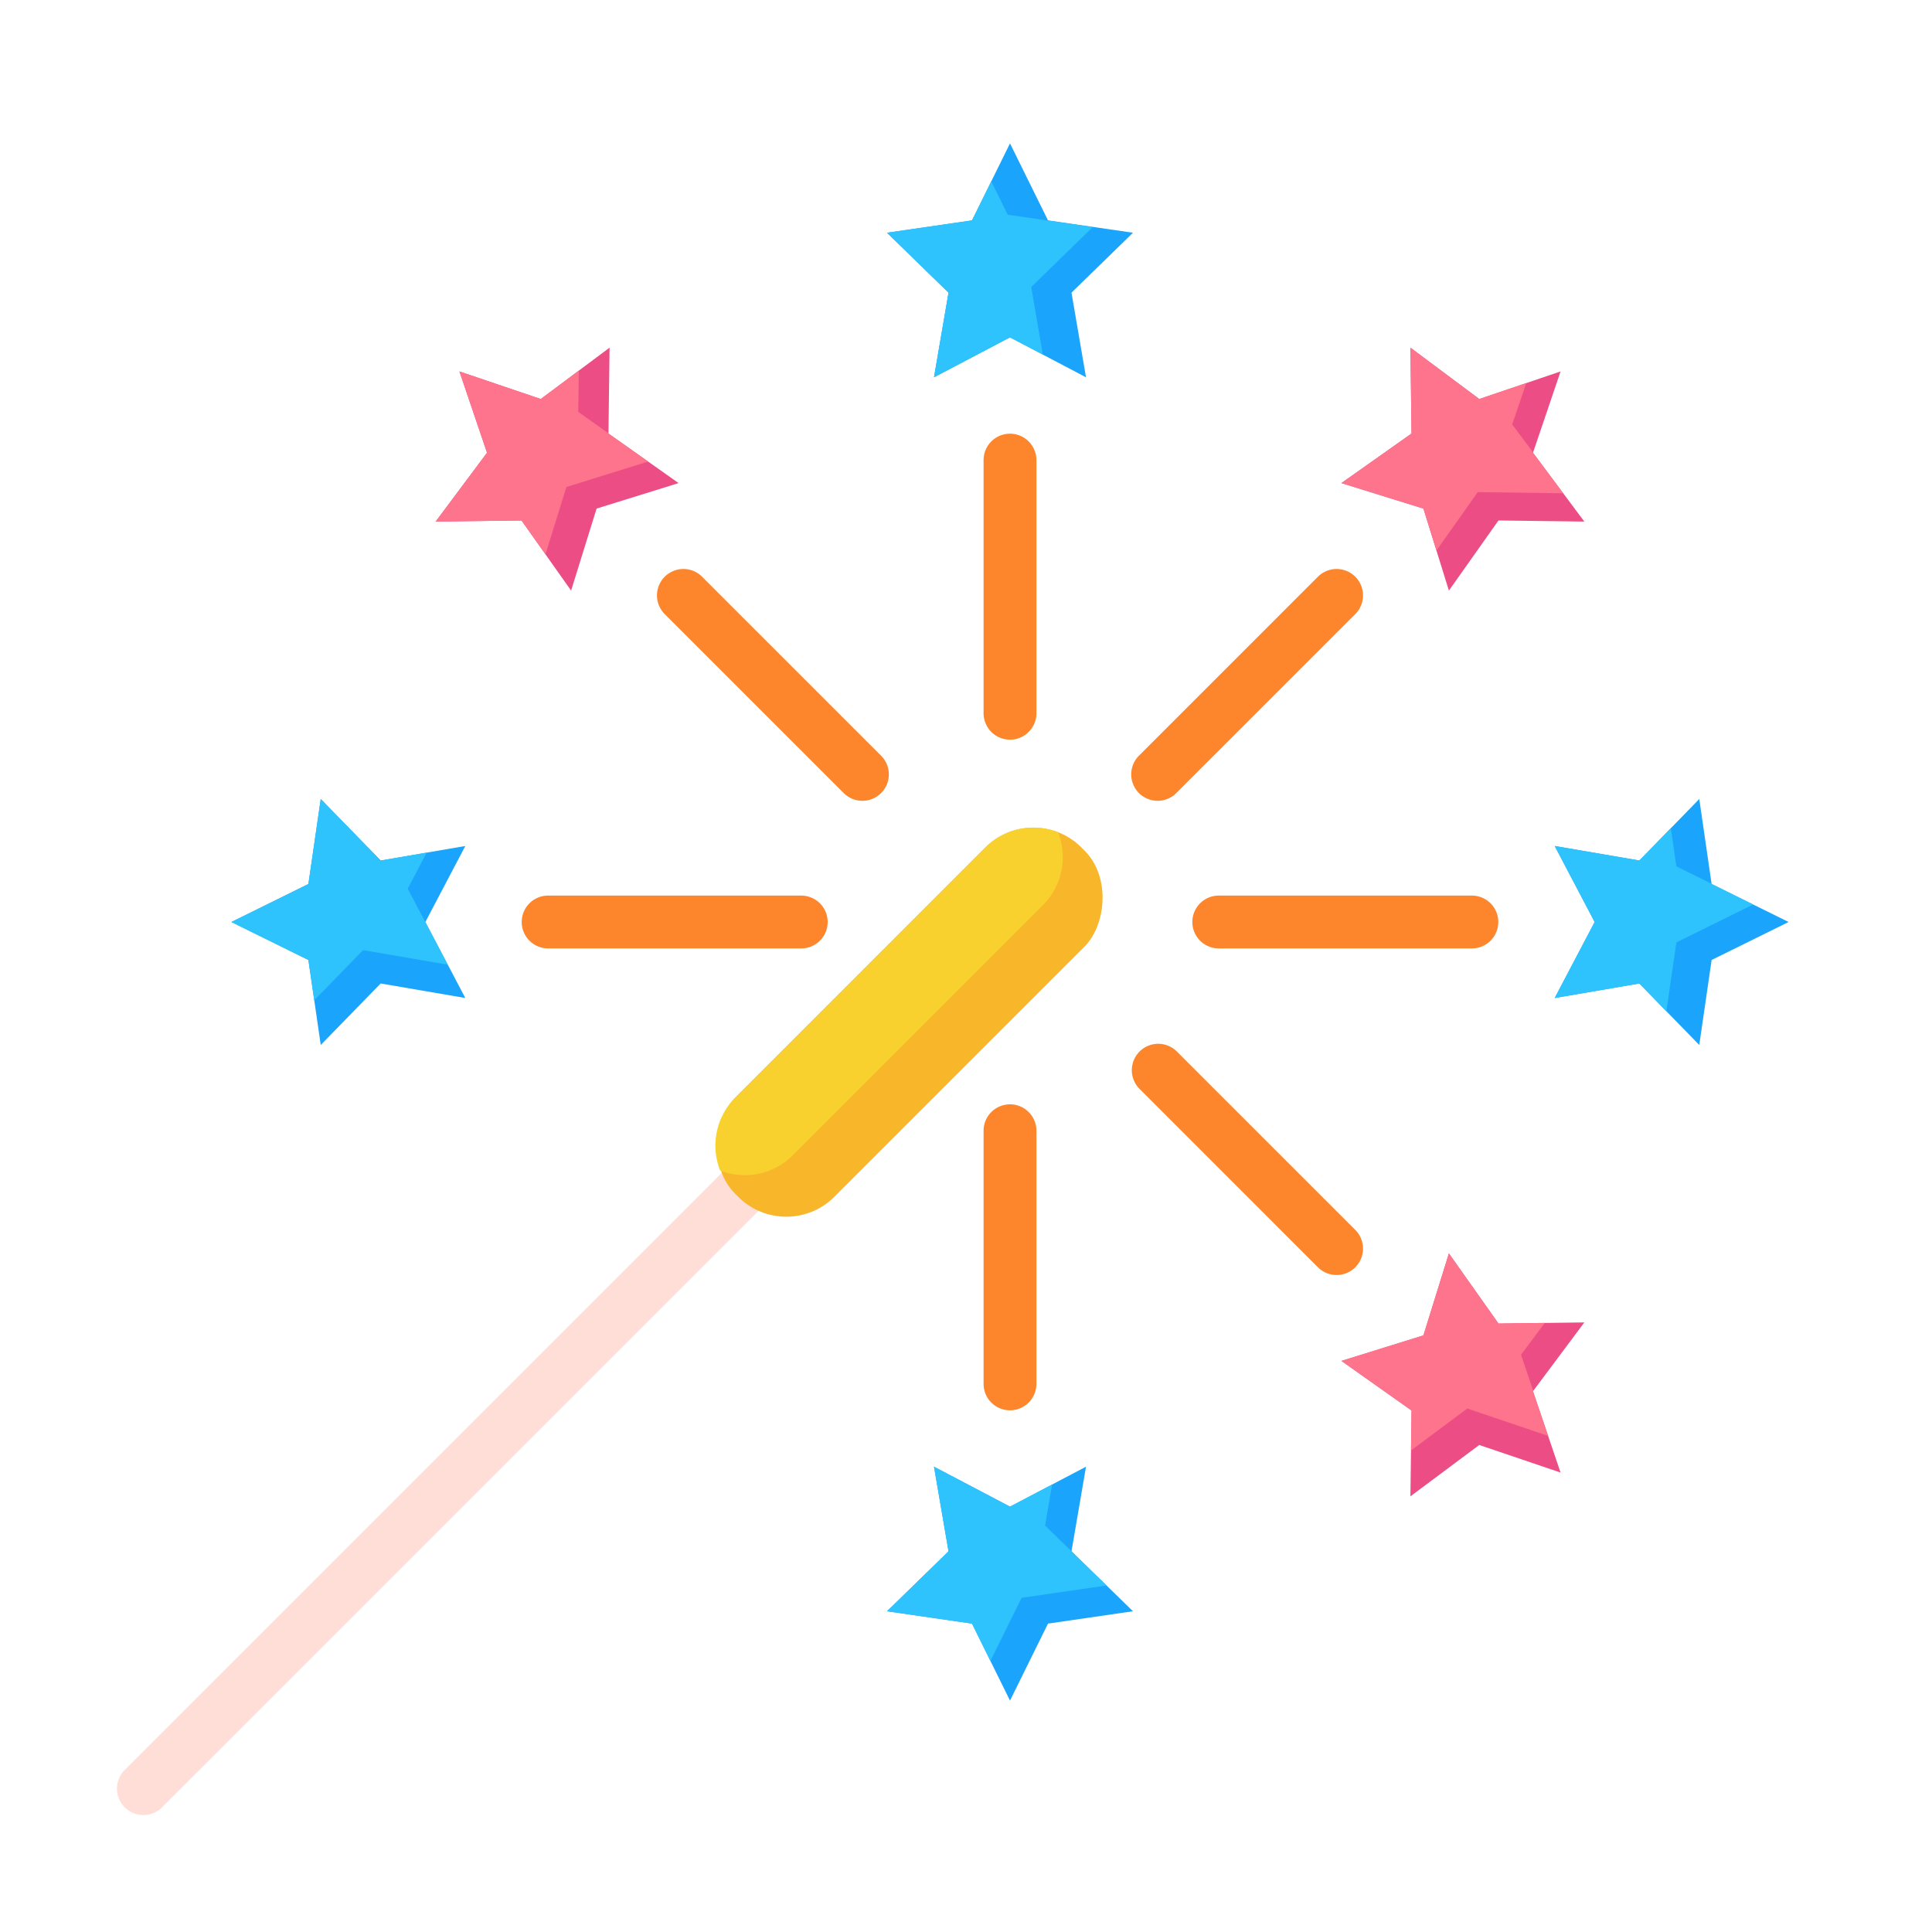<svg id="Layer_1" data-name="Layer 1" xmlns="http://www.w3.org/2000/svg" viewBox="0 0 128 128"><title>SPARKLER</title><path d="M9.5,120.25a1.75,1.75,0,0,1-1.237-2.987l41.45-41.45a1.75,1.75,0,1,1,2.475,2.475l-41.45,41.45A1.744,1.744,0,0,1,9.5,120.25Z" style="fill:#feded6"/><polygon points="103.391 24.609 101.564 29.996 104.967 34.556 99.278 34.483 95.993 39.128 94.305 33.695 88.872 32.006 93.517 28.722 93.444 23.033 98.004 26.436 103.391 24.609" style="fill:#ec4d85"/><polygon points="118.5 61.085 113.399 63.602 112.581 69.232 108.61 65.158 103.003 66.12 105.65 61.085 103.003 56.049 108.61 57.011 112.581 52.937 113.399 58.567 118.5 61.085" style="fill:#1ba4fc"/><polygon points="103.391 97.561 98.004 95.734 93.444 99.136 93.517 93.448 88.872 90.163 94.305 88.474 95.993 83.042 99.278 87.687 104.967 87.614 101.564 92.173 103.391 97.561" style="fill:#ec4d85"/><polygon points="66.915 112.669 64.398 107.568 58.768 106.75 62.842 102.779 61.88 97.172 66.915 99.819 71.951 97.172 70.989 102.779 75.063 106.75 69.433 107.568 66.915 112.669" style="fill:#1ba4fc"/><polygon points="15.331 61.085 20.432 58.567 21.25 52.937 25.221 57.011 30.828 56.049 28.181 61.085 30.828 66.12 25.221 65.158 21.25 69.232 20.432 63.602 15.331 61.085" style="fill:#1ba4fc"/><polygon points="30.439 24.609 35.827 26.436 40.386 23.033 40.313 28.722 44.958 32.006 39.526 33.695 37.837 39.128 34.552 34.483 28.864 34.556 32.266 29.996 30.439 24.609" style="fill:#ec4d85"/><polygon points="66.915 9.5 69.433 14.601 75.063 15.419 70.989 19.39 71.951 24.997 66.915 22.35 61.88 24.997 62.842 19.39 58.768 15.419 64.398 14.601 66.915 9.5" style="fill:#1ba4fc"/><path d="M76.695,53.056a1.744,1.744,0,0,0,1.237-.513L89.791,40.685a1.75,1.75,0,1,0-2.475-2.475L75.458,50.068a1.75,1.75,0,0,0,1.237,2.987Z" style="fill:#fd852b"/><path d="M97.516,59.335H80.746a1.75,1.75,0,0,0,0,3.5h16.77a1.75,1.75,0,0,0,0-3.5Z" style="fill:#fd852b"/><path d="M77.932,69.627A1.75,1.75,0,0,0,75.458,72.1L87.316,83.96a1.75,1.75,0,1,0,2.475-2.475Z" style="fill:#fd852b"/><path d="M66.915,73.165a1.75,1.75,0,0,0-1.75,1.75V91.686a1.75,1.75,0,0,0,3.5,0V74.915A1.75,1.75,0,0,0,66.915,73.165Z" style="fill:#fd852b"/><path d="M53.085,59.335H36.315a1.75,1.75,0,0,0,0,3.5h16.77a1.75,1.75,0,0,0,0-3.5Z" style="fill:#fd852b"/><path d="M46.515,38.21a1.75,1.75,0,1,0-2.475,2.475L55.9,52.543a1.75,1.75,0,1,0,2.475-2.475Z" style="fill:#fd852b"/><path d="M66.915,28.734a1.75,1.75,0,0,0-1.75,1.75V47.255a1.75,1.75,0,1,0,3.5,0V30.484A1.75,1.75,0,0,0,66.915,28.734Z" style="fill:#fd852b"/><rect x="55.636" y="51.498" width="9.288" height="32.443" rx="4.5" ry="4.5" transform="translate(55.019 158.23) rotate(-135)" style="fill:#f8b62b"/><polygon points="68.322 19.015 72.396 15.044 66.766 14.226 65.674 12.014 64.398 14.601 58.768 15.419 62.842 19.39 62.215 23.044 61.88 24.997 65.939 22.863 66.915 22.35 69.09 23.493 68.322 19.015" style="fill:#2ec3fc"/><polygon points="97.903 32.608 103.567 32.68 101.564 29.996 101.572 29.974 100.189 28.121 101.119 25.379 98.004 26.436 93.444 23.033 93.517 28.722 90.294 31.001 88.872 32.006 93.428 33.423 94.305 33.695 95.169 36.474 97.903 32.608" style="fill:#fd748c"/><polygon points="113.399 58.567 113.396 58.551 111.065 57.4 110.697 54.869 108.61 57.011 103.003 56.049 105.65 61.085 103.908 64.398 103.003 66.12 107.585 65.334 108.61 65.158 110.402 66.998 111.065 62.436 116.151 59.926 113.399 58.567" style="fill:#2ec3fc"/><polygon points="100.772 89.757 102.346 87.647 99.278 87.687 95.993 83.042 94.305 88.474 90.696 89.596 88.872 90.163 92.702 92.871 93.517 93.448 93.483 96.1 97.212 93.317 102.568 95.133 101.564 92.173 101.583 92.147 100.772 89.757" style="fill:#fd748c"/><polygon points="67.683 105.86 73.31 105.042 70.989 102.779 70.989 102.777 69.239 101.071 69.705 98.353 66.915 99.819 61.88 97.172 62.842 102.779 60.066 105.485 58.768 106.75 63.42 107.426 64.398 107.568 65.618 110.042 67.683 105.86" style="fill:#2ec3fc"/><path d="M52.525,76.543,69.1,59.966a4.5,4.5,0,0,0,1-4.822,4.5,4.5,0,0,0-4.822,1L48.708,72.725a4.5,4.5,0,0,0-1,4.822A4.5,4.5,0,0,0,52.525,76.543Z" style="fill:#f9d12f"/><polygon points="40.313 28.722 40.314 28.706 38.313 27.291 38.348 24.554 35.827 26.436 30.439 24.609 32.266 29.996 29.961 33.086 28.864 34.556 33.573 34.495 34.552 34.483 36.139 36.726 37.526 32.265 42.942 30.581 40.313 28.722" style="fill:#fd748c"/><polygon points="29.661 63.912 27.014 58.877 28.269 56.488 25.221 57.011 21.25 52.937 20.432 58.567 16.984 60.269 15.331 61.085 19.521 63.153 20.432 63.602 20.819 66.269 24.054 62.95 29.661 63.912" style="fill:#2ec3fc"/></svg>